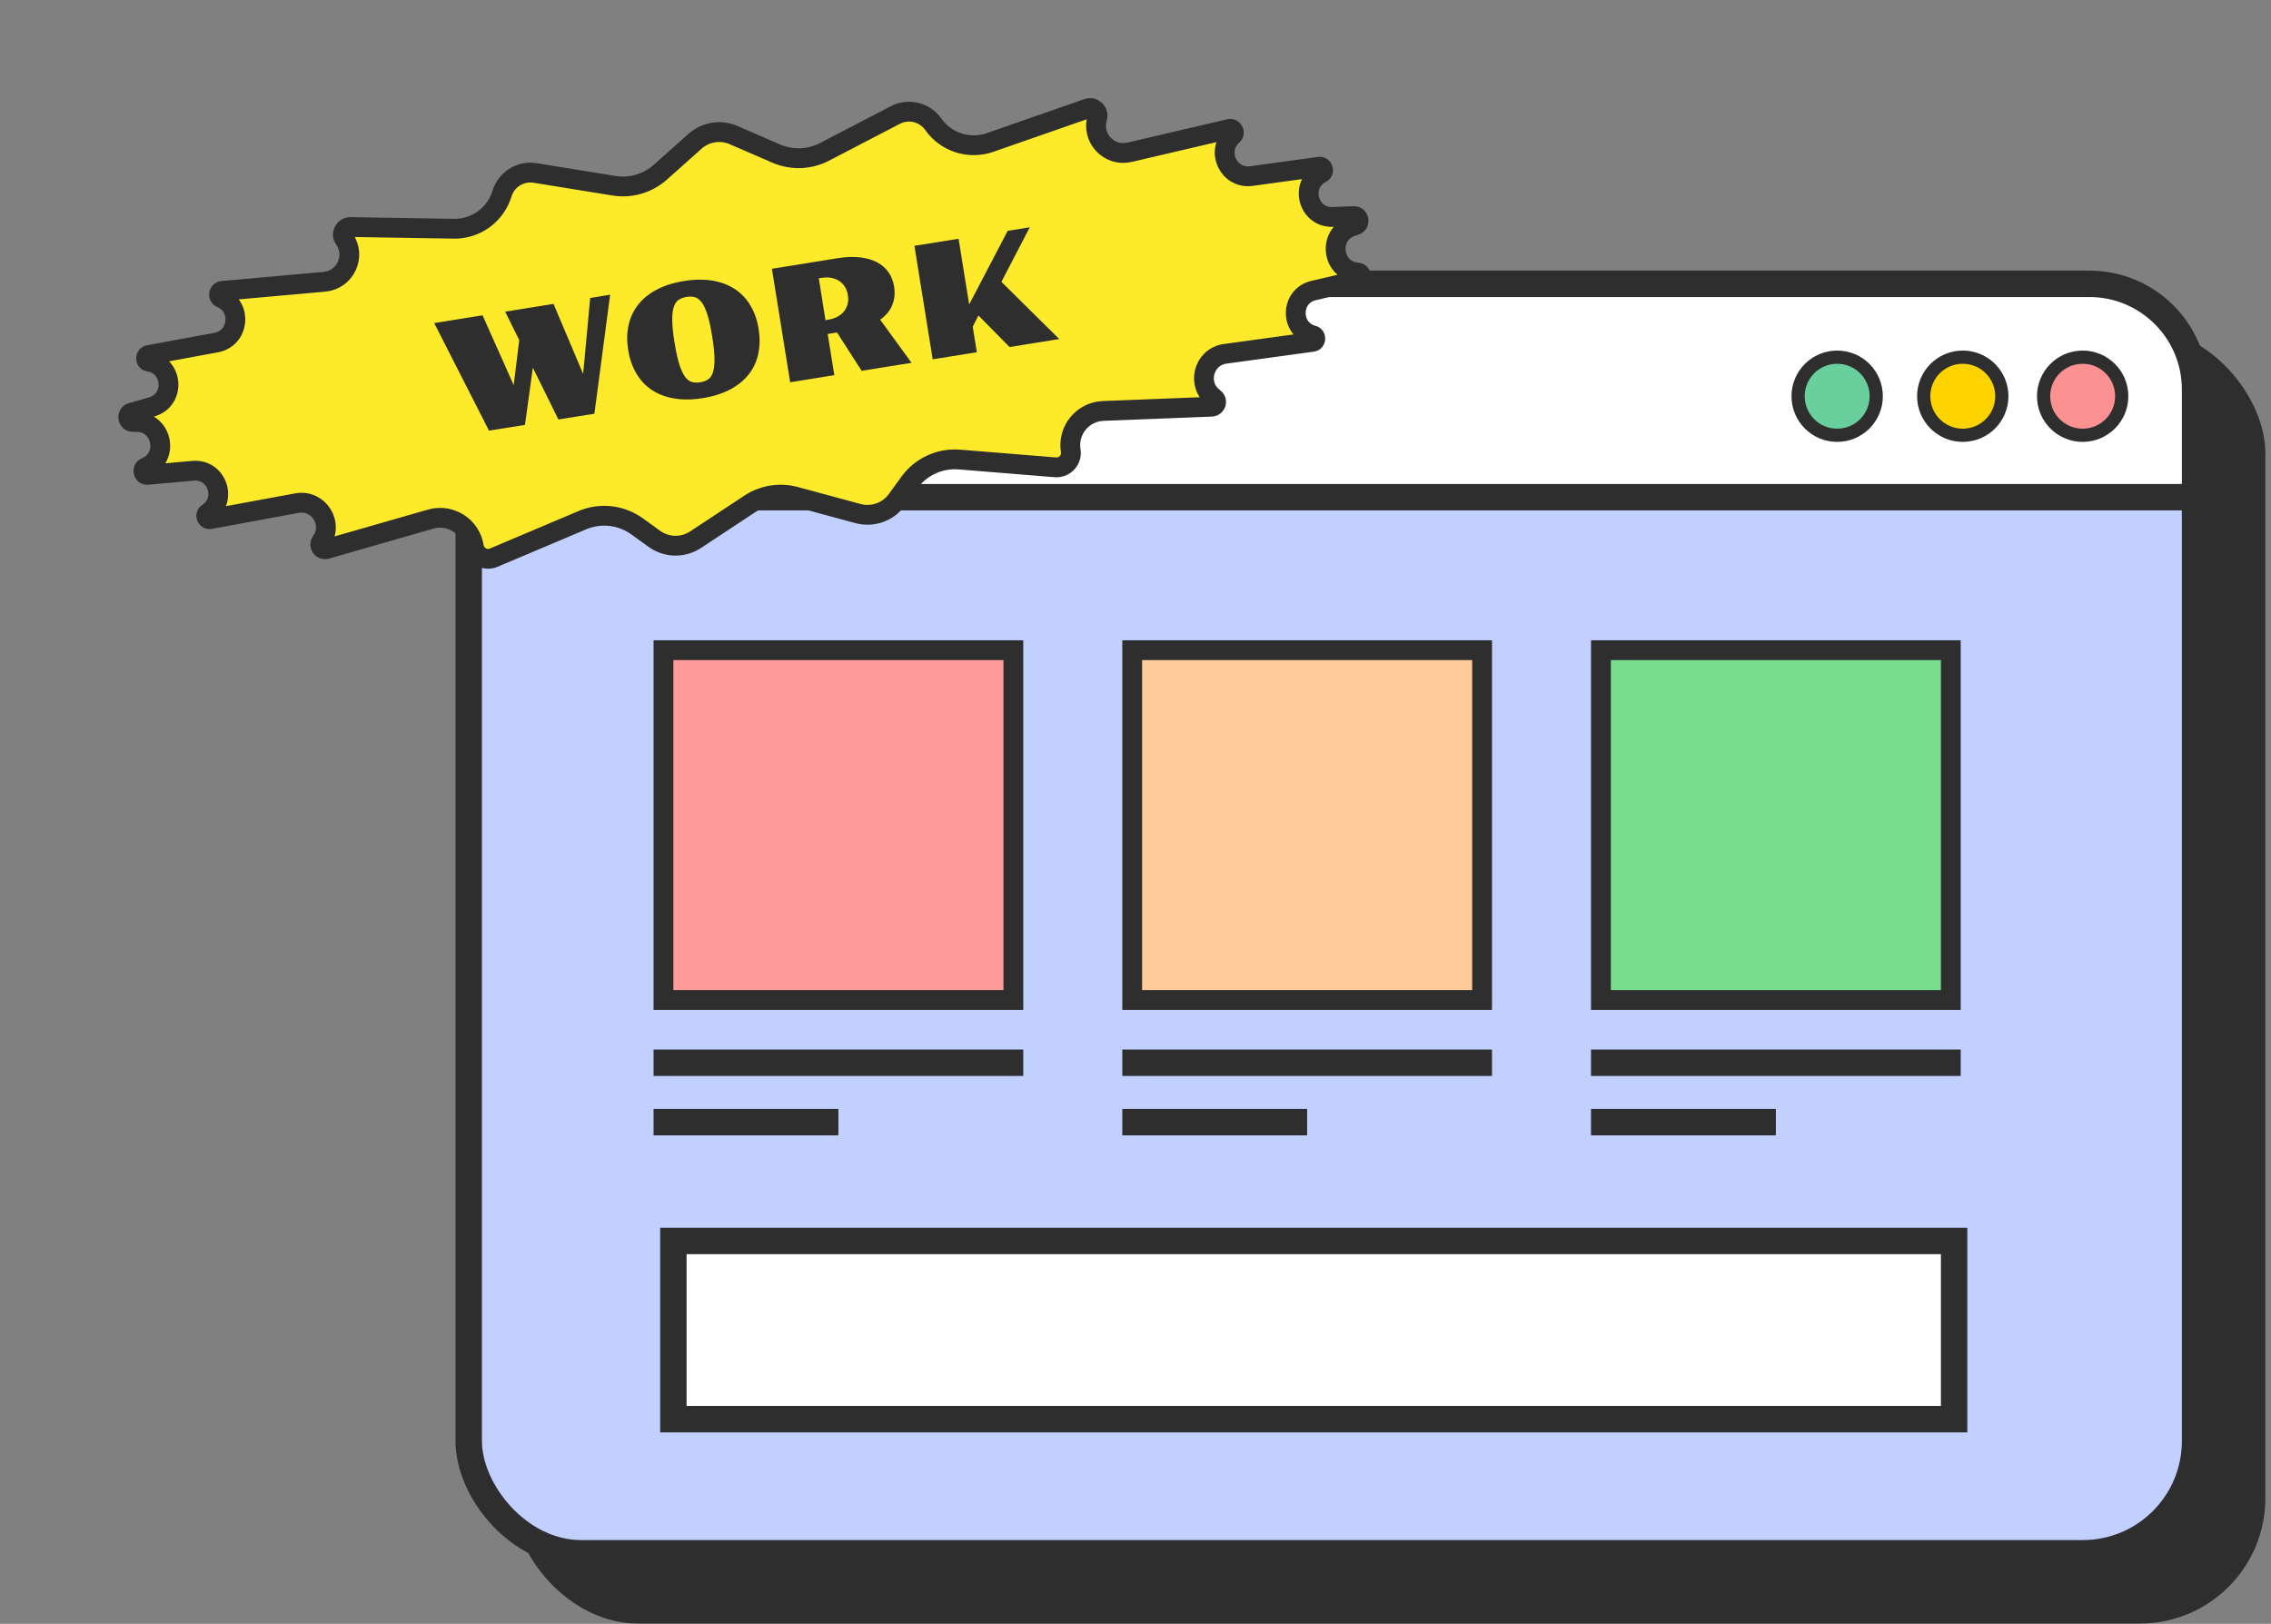 <svg  viewBox="0 0 344 246" fill="none" xmlns="http://www.w3.org/2000/svg">
<rect x="0" y="0" width="344" height="246" fill="#808080" stroke="none"/>
<rect x="77.648" y="49.648" width="265.497" height="196.312" rx="19" fill="#2E2E2E"/>
<rect x="71" y="43" width="261.497" height="192.312" rx="17" fill="#C2D0FF" stroke="#2E2E2E" stroke-width="4"/>
<path d="M71 57C71 49.268 77.268 43 85 43H316.497C325.334 43 332.497 50.163 332.497 59V75.322H71V57Z" fill="white" stroke="#2E2E2E" stroke-width="4"/>
<circle cx="278.285" cy="60.026" r="5.918" fill="#69CF9C" stroke="#2E2E2E" stroke-width="2"/>
<circle cx="297.31" cy="60.026" r="5.918" fill="#FDD400" stroke="#2E2E2E" stroke-width="2"/>
<circle cx="315.471" cy="60.026" r="5.918" fill="#FB9191" stroke="#2E2E2E" stroke-width="2"/>
<line x1="99" y1="161" x2="155" y2="161" stroke="#2E2E2E" stroke-width="4"/>
<line x1="99" y1="170" x2="127" y2="170" stroke="#2E2E2E" stroke-width="4"/>
<rect x="100.5" y="98.5" width="53" height="53" fill="#FF9B9B" stroke="#2E2E2E" stroke-width="3"/>
<line x1="170" y1="161" x2="226" y2="161" stroke="#2E2E2E" stroke-width="4"/>
<line x1="170" y1="170" x2="198" y2="170" stroke="#2E2E2E" stroke-width="4"/>
<rect x="171.5" y="98.5" width="53" height="53" fill="#FFCB9B" stroke="#2E2E2E" stroke-width="3"/>
<line x1="241" y1="161" x2="297" y2="161" stroke="#2E2E2E" stroke-width="4"/>
<line x1="241" y1="170" x2="269" y2="170" stroke="#2E2E2E" stroke-width="4"/>
<rect x="242.5" y="98.5" width="53" height="53" fill="#7ADC8F" stroke="#2E2E2E" stroke-width="3"/>
<path d="M105.276 21.408C106.875 19.982 109.158 19.615 111.124 20.467L117.582 23.267C119.931 24.286 122.614 24.191 124.885 23.009L135.616 17.428C137.613 16.389 140.07 16.986 141.368 18.826C143.296 21.561 146.803 22.687 149.963 21.586L164.751 16.433C165.626 16.128 166.477 16.947 166.205 17.834C165.27 20.881 167.992 23.795 171.096 23.069L186.212 19.535C186.389 19.493 186.504 19.523 186.583 19.563C186.676 19.609 186.768 19.697 186.833 19.82C186.897 19.944 186.915 20.07 186.899 20.173C186.886 20.261 186.845 20.371 186.708 20.492C184.082 22.828 186.075 27.152 189.557 26.673L199.824 25.262C200.018 25.235 200.121 25.282 200.184 25.325C200.263 25.379 200.342 25.479 200.386 25.617C200.43 25.755 200.422 25.882 200.389 25.972C200.363 26.044 200.306 26.141 200.132 26.231C196.799 27.963 198.139 33.014 201.892 32.865L205.039 32.74C205.3 32.73 205.444 32.807 205.534 32.886C205.641 32.978 205.733 33.13 205.769 33.321C205.805 33.512 205.775 33.686 205.71 33.812C205.654 33.918 205.548 34.042 205.302 34.128L204.726 34.329C201.063 35.603 201.75 40.977 205.615 41.289C205.836 41.307 205.941 41.384 206.002 41.451C206.078 41.534 206.14 41.666 206.152 41.829C206.164 41.992 206.122 42.132 206.06 42.224C206.01 42.3 205.917 42.392 205.701 42.443L198.981 44.012C195.435 44.84 195.349 49.856 198.865 50.805C199.041 50.852 199.116 50.93 199.158 50.992C199.209 51.07 199.244 51.186 199.235 51.322C199.227 51.458 199.177 51.569 199.116 51.639C199.068 51.696 198.983 51.764 198.802 51.788L185.584 53.602C182.254 54.058 181.189 58.346 183.918 60.308C184.475 60.708 184.211 61.585 183.526 61.612L167.103 62.257C163.992 62.38 161.689 65.197 162.189 68.27C162.416 69.671 161.269 70.913 159.855 70.798L145.324 69.618C142.364 69.377 139.493 70.699 137.752 73.103L135.857 75.719C134.517 77.569 132.171 78.398 129.966 77.801L120.475 75.232C118.121 74.594 115.607 74.999 113.571 76.342L105.365 81.759C103.458 83.017 100.971 82.966 99.118 81.629L96.499 79.74C94.091 78.002 90.95 77.648 88.215 78.804L74.788 84.483C73.481 85.035 72.002 84.215 71.779 82.814C71.289 79.739 68.219 77.786 65.227 78.646L49.429 83.183C48.771 83.373 48.245 82.622 48.648 82.068C50.624 79.35 48.268 75.612 44.964 76.223L31.844 78.646C31.664 78.68 31.562 78.642 31.498 78.603C31.419 78.555 31.337 78.466 31.286 78.34C31.235 78.213 31.232 78.092 31.256 78.002C31.276 77.93 31.323 77.832 31.476 77.732C34.516 75.729 32.861 70.992 29.235 71.318L22.361 71.936C22.141 71.956 22.024 71.897 21.952 71.841C21.864 71.773 21.78 71.653 21.741 71.495C21.701 71.336 21.719 71.191 21.765 71.089C21.802 71.006 21.878 70.899 22.081 70.813C25.653 69.305 24.621 63.987 20.743 63.925L20.133 63.916C19.872 63.911 19.732 63.826 19.647 63.743C19.545 63.644 19.462 63.488 19.436 63.295C19.411 63.103 19.451 62.93 19.523 62.809C19.584 62.706 19.697 62.587 19.947 62.515L22.974 61.647C26.585 60.611 26.274 55.395 22.565 54.796C22.372 54.765 22.287 54.69 22.24 54.631C22.18 54.555 22.133 54.437 22.131 54.292C22.13 54.147 22.174 54.028 22.232 53.951C22.278 53.891 22.361 53.814 22.554 53.779L32.746 51.899C36.203 51.262 36.738 46.531 33.512 45.137C33.345 45.064 33.271 44.973 33.231 44.893C33.184 44.801 33.161 44.675 33.184 44.538C33.206 44.4 33.267 44.288 33.34 44.214C33.403 44.152 33.502 44.088 33.683 44.071L49.145 42.687C52.32 42.403 53.991 38.782 52.147 36.182C51.611 35.425 52.162 34.38 53.089 34.396L68.746 34.651C72.092 34.706 75.069 32.536 76.043 29.335C76.698 27.181 78.844 25.843 81.066 26.203L93.006 28.138C95.533 28.547 98.11 27.796 100.022 26.092L105.276 21.408Z" fill="#FCEA2B" stroke="#2E2E2E" stroke-width="3"/>
<path d="M65.773 48.945L73.097 47.767L77.813 58.343L78.651 51.526L76.522 47.216L83.846 46.038L88.331 56.652L89.399 45.145L92.417 44.647L90.036 62.68L84.585 63.545L80.712 55.705L79.519 64.372L74.068 65.237L65.773 48.945ZM95.15 53.003C94.94 51.699 94.957 50.474 95.2 49.327C95.441 48.172 95.912 47.139 96.612 46.227C97.312 45.316 98.244 44.544 99.409 43.914C100.574 43.284 101.974 42.837 103.609 42.574C105.244 42.311 106.713 42.296 108.017 42.529C109.321 42.763 110.448 43.203 111.398 43.849C112.349 44.495 113.12 45.328 113.712 46.349C114.302 47.362 114.702 48.52 114.912 49.824C115.124 51.143 115.11 52.383 114.869 53.546C114.629 54.708 114.159 55.745 113.459 56.657C112.759 57.569 111.827 58.34 110.662 58.97C109.497 59.601 108.097 60.047 106.462 60.311C104.827 60.574 103.357 60.588 102.054 60.355C100.75 60.122 99.623 59.682 98.672 59.035C97.722 58.389 96.95 57.552 96.357 56.524C95.765 55.495 95.362 54.322 95.15 53.003ZM106.077 57.916C106.54 57.841 106.935 57.694 107.264 57.475C107.593 57.256 107.839 56.892 108.002 56.383C108.166 55.874 108.241 55.186 108.228 54.317C108.215 53.449 108.098 52.328 107.877 50.955C107.659 49.598 107.42 48.509 107.161 47.688C106.903 46.867 106.617 46.244 106.303 45.82C105.99 45.395 105.642 45.131 105.261 45.026C104.881 44.921 104.459 44.906 103.996 44.98C103.533 45.055 103.134 45.202 102.797 45.422C102.468 45.642 102.222 46.002 102.057 46.503C101.892 47.004 101.816 47.685 101.828 48.546C101.839 49.406 101.955 50.515 102.173 51.873C102.394 53.246 102.634 54.347 102.894 55.175C103.154 56.004 103.441 56.634 103.756 57.066C104.071 57.498 104.419 57.767 104.8 57.872C105.188 57.975 105.614 57.99 106.077 57.916ZM116.924 40.717L126.84 39.121C128.12 38.916 129.26 38.871 130.26 38.987C131.268 39.102 132.131 39.35 132.849 39.733C133.575 40.115 134.155 40.619 134.588 41.246C135.021 41.873 135.304 42.595 135.435 43.412C135.598 44.423 135.503 45.36 135.151 46.224C134.798 47.08 134.189 47.815 133.322 48.429L138.077 54.964L130.521 56.179L126.786 50.37L125.374 50.598L126.378 56.834L119.69 57.91L116.924 40.717ZM125.442 48.438C125.99 48.35 126.467 48.194 126.875 47.971C127.282 47.747 127.613 47.472 127.869 47.146C128.124 46.812 128.302 46.439 128.402 46.028C128.5 45.608 128.513 45.167 128.438 44.704C128.364 44.241 128.214 43.83 127.99 43.471C127.765 43.103 127.48 42.805 127.134 42.576C126.788 42.339 126.386 42.178 125.929 42.093C125.472 42.008 124.97 42.01 124.422 42.098L124.029 42.161L125.037 48.503L125.442 48.438ZM138.514 37.243L145.201 36.168L146.804 46.13L152.641 34.971L155.985 34.433L151.688 42.697L160.453 51.364L152.921 52.576L148.211 47.791L147.345 49.496L147.967 53.361L141.28 54.437L138.514 37.243Z" fill="#2E2E2E"/>
<rect x="102" y="188" width="194" height="27" fill="white" stroke="#2E2E2E" stroke-width="4"/>
</svg>
